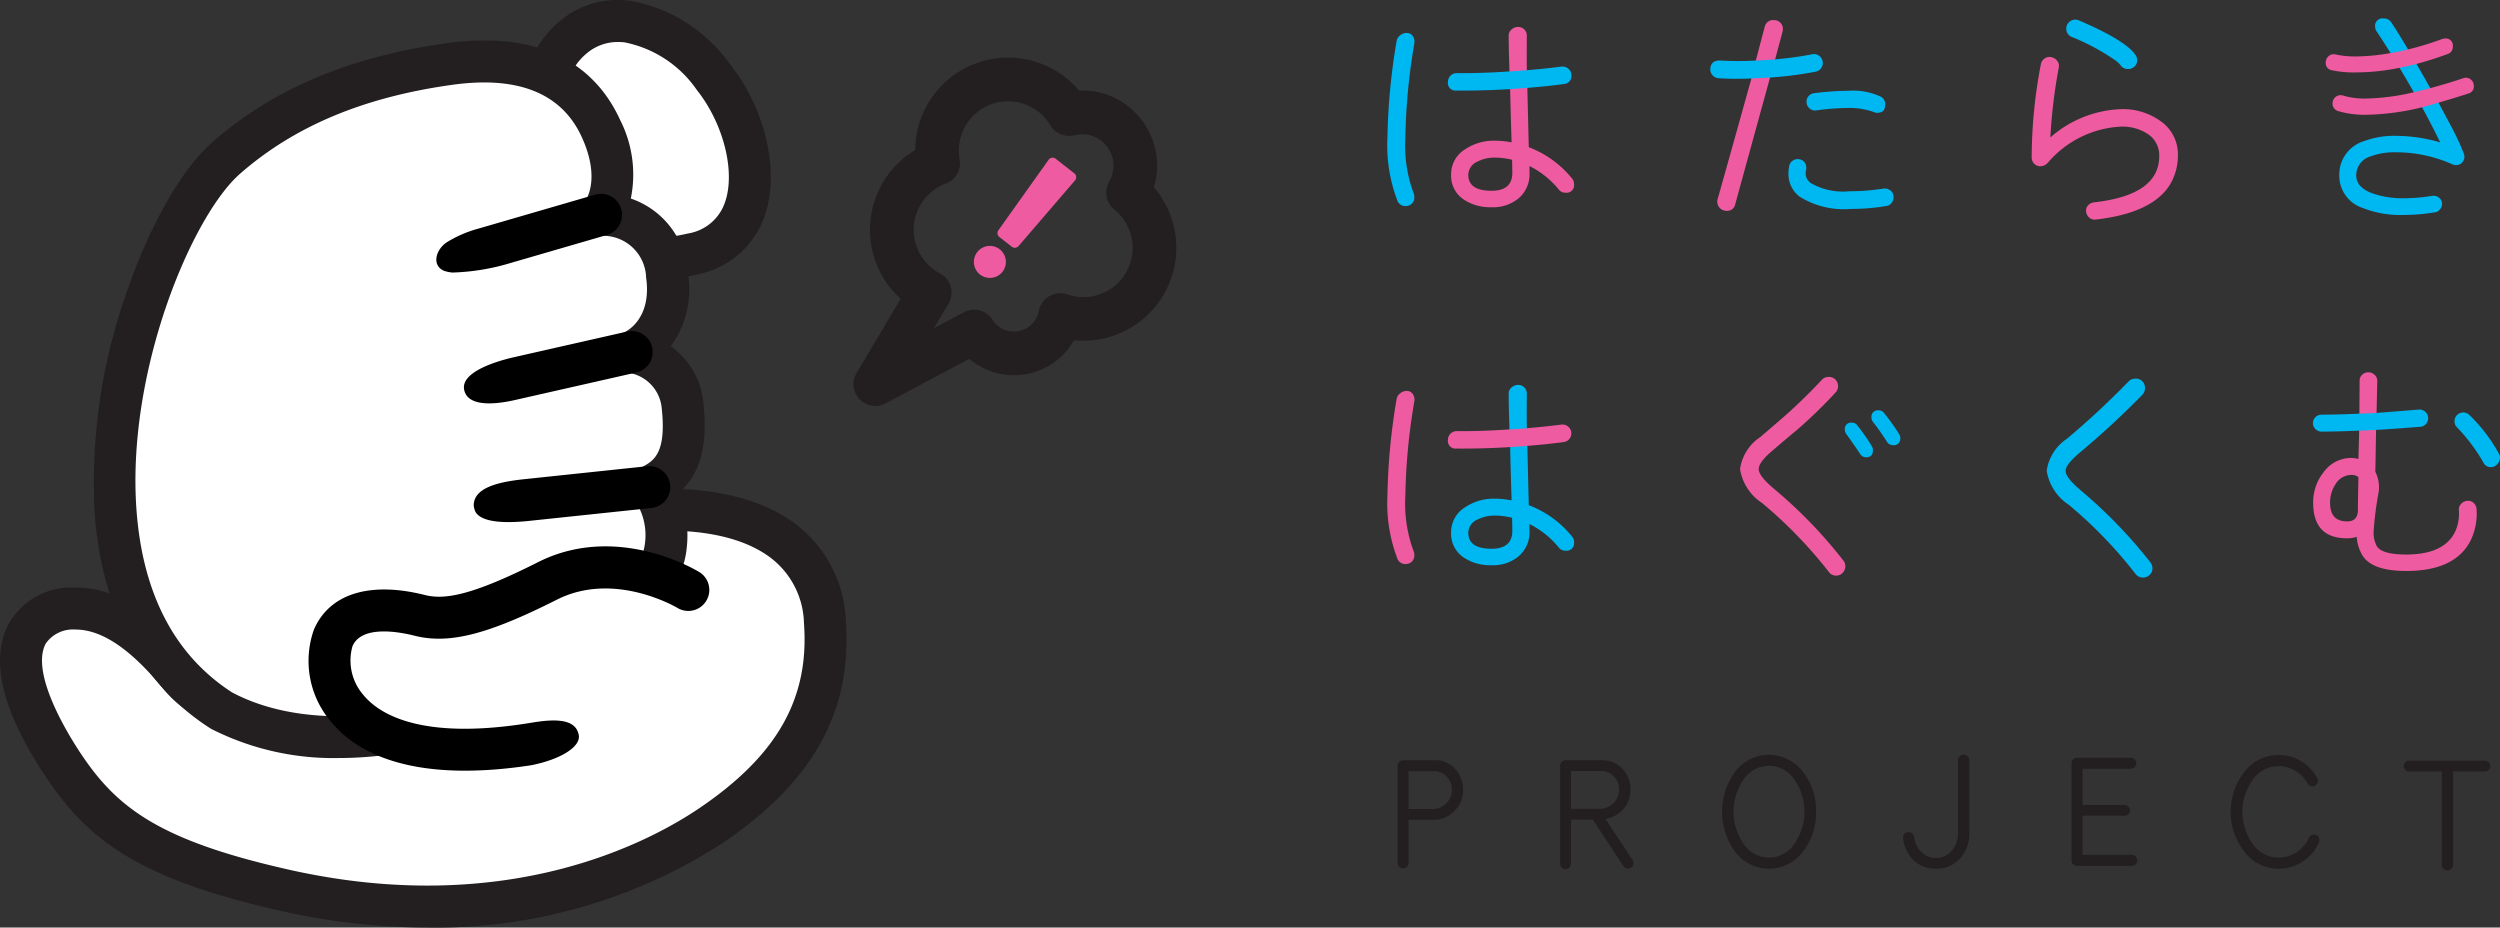<svg xmlns="http://www.w3.org/2000/svg" viewBox="0 0 164.753 61.127"><rect x="0" y="0" width="164.753" height="61.127" fill="#333333" stroke="none"/><defs><style>.cls-1{isolation:isolate;}.cls-2,.cls-7{fill:#ee5ba0;}.cls-3{fill:#231f20;}.cls-4{fill:#fff;}.cls-5,.cls-6{fill:#00b8f1;}.cls-5,.cls-7{mix-blend-mode:multiply;}</style></defs><title>アセット 13</title><g class="cls-1"><g id="レイヤー_2" data-name="レイヤー 2"><g id="レイヤー_1-2" data-name="レイヤー 1"><path class="cls-2" d="M65.885,16.43a1.055,1.055,0,1,0,.18,1.481A1.056,1.056,0,0,0,65.885,16.43Z"/><path class="cls-2" d="M65.859,15.618l.821.643a.322.322,0,0,0,.443-.044l3.722-4.329a.322.322,0,0,0-.046-.464l-1.232-.965a.322.322,0,0,0-.461.067l-3.311,4.65A.322.322,0,0,0,65.859,15.618Z"/><path class="cls-3" d="M57.69,26.754a1.439,1.439,0,0,1-1.238-2.174l2.902-4.891a6.125,6.125,0,0,1,.958-9.802,6.125,6.125,0,0,1,10.806-3.914,4.855,4.855,0,0,1,3.28,1.073,4.98,4.98,0,0,1,1.651,5.303,6.123,6.123,0,0,1-5.273,10.074,4.5,4.5,0,0,1-.401.595,4.549,4.549,0,0,1-6.386.723c-.038-.03-.075-.061-.112-.092l-5.513,2.935A1.438,1.438,0,0,1,57.69,26.754ZM64.197,20.41a1.438,1.438,0,0,1,1.218.671,1.647,1.647,0,0,0,.368.41,1.669,1.669,0,0,0,2.341-.265,1.644,1.644,0,0,0,.333-.729,1.439,1.439,0,0,1,1.883-1.096,3.245,3.245,0,0,0,3.097-5.592,1.439,1.439,0,0,1-.337-1.846,2.081,2.081,0,0,0-.496-2.665A2.057,2.057,0,0,0,70.806,8.913a1.439,1.439,0,0,1-1.585-.658,3.245,3.245,0,0,0-5.979,2.242,1.439,1.439,0,0,1-.917,1.604,3.247,3.247,0,0,0-.384,5.912,1.439,1.439,0,0,1,.564,2.006l-.955,1.609L63.522,20.579A1.434,1.434,0,0,1,64.197,20.41Z"/><path class="cls-4" d="M38.157,11.063c-2.763-3.642-2.723-6.698-.329-8.648s6.144-1.17,9.187,2.664,3.815,10.478-1.35,11.653C41.9,17.588,41.9,15.997,38.157,11.063Z"/><path class="cls-3" d="M44.052,18.326c-2.437.001-3.488-1.5-5.145-3.864-.519-.74-1.107-1.579-1.853-2.563h0c-3.124-4.117-3.162-8.064-.101-10.557a5.952,5.952,0,0,1,4.509-1.302,10.253,10.253,0,0,1,6.635,4.179c2.373,2.99,3.315,7.112,2.292,10.023a5.872,5.872,0,0,1-4.418,3.839A8.711,8.711,0,0,1,44.052,18.326ZM40.742,2.768a3.148,3.148,0,0,0-2.041.72c-2.327,1.895-.981,4.711.558,6.739h0c.778,1.025,1.408,1.925,1.915,2.647,1.974,2.816,2.093,2.983,4.184,2.509a3.077,3.077,0,0,0,2.421-2.058c.702-1.998-.092-5.173-1.849-7.385a7.576,7.576,0,0,0-4.767-3.148A3.942,3.942,0,0,0,40.742,2.768Z"/><path class="cls-4" d="M24.198,44.447c-5.581.415-9.161,3.958-12.41.018-2.635-3.195-4.795-4.339-6.767-4.359C1.912,40.073-.881,42.847,4.174,50.428c2.562,3.842,5.593,6.214,14.561,8.233,13.789,3.104,23.595-1.183,28.141-4.265,5.163-3.5,7.92-7.565,7.485-13.427-.645-8.692-12.093-8.26-18.805-5.935C31.49,36.442,24.198,44.447,24.198,44.447Z"/><path class="cls-3" d="M28.163,61.127a44.19,44.19,0,0,1-9.732-1.116C9.004,57.888,5.743,55.275,3.023,51.196.125,46.85-.694,43.449.586,41.085a4.75,4.75,0,0,1,4.376-2.364c.024,0,.048 0.0.073 0,2.622.027,5.107,1.573,7.82,4.862,1.515,1.838,2.837,1.535,5.946.609a26.052,26.052,0,0,1,4.74-1.076c1.661-1.784,7.684-8.048,11.562-9.391,5.259-1.821,12.513-2.381,16.86.479a8.393,8.393,0,0,1,3.778,6.661c.443,5.97-2.127,10.633-8.088,14.675A34.853,34.853,0,0,1,28.163,61.127ZM4.971,41.489a2.181,2.181,0,0,0-1.952.915c-1.054,1.944,1.499,6.046,2.306,7.257,2.374,3.561,5.147,5.722,13.714,7.651C33.317,60.526,42.72,55.542,46.1,53.251c5.127-3.476,7.249-7.232,6.882-12.179A5.58,5.58,0,0,0,50.443,36.517c-3.542-2.328-9.965-1.723-14.434-.176-3.059,1.059-8.825,6.883-10.789,9.037a1.385,1.385,0,0,1-.92.448,21.775,21.775,0,0,0-4.709,1.018c-3.013.898-6.128,1.827-8.871-1.5-2.125-2.577-3.994-3.838-5.714-3.856C4.995,41.489,4.983,41.489,4.971,41.489Zm19.227,2.958h0Z"/><path class="cls-4" d="M14.899,10.418C19.501,6.379,24.967,4.865,29.614,4.219s8.295.524,9.994,4.258.001,5.68.001,5.68a4.25,4.25,0,0,1,4.342,3.943c.556,3.952-2.323,5.099-2.323,5.099a4.007,4.007,0,0,1,3.357,3.549c.453,4.195-1.295,4.835-2.199,5.351,1.167.716,2.523,6.073-2.064,7.617-4.868,7.365-18.085,11.419-26.125,7.111C1.722,38.586,9.352,15.286,14.899,10.418Z"/><path class="cls-3" d="M22.334,49.955a17.789,17.789,0,0,1-8.391-1.908q-.047-.025-.092-.054c-4.498-2.88-7.13-7.763-7.61-14.122A37.575,37.575,0,0,1,8.345,19.266c1.519-4.425,3.628-8.122,5.641-9.888h0c3.993-3.504,9.042-5.64,15.437-6.529,7.11-.988,10.147,2.204,11.444,5.056a7.932,7.932,0,0,1,.705,5.179,5.568,5.568,0,0,1,3.749,4.823,6.433,6.433,0,0,1-1.111,4.917,5.189,5.189,0,0,1,2.151,3.777c.353,3.272-.495,4.899-1.634,5.874a7.177,7.177,0,0,1,.533,3.596,5.665,5.665,0,0,1-3.643,4.788C37.651,46.488,29.62,49.954,22.334,49.955Zm-7.037-4.322c7.156,3.792,19.611.37,24.27-6.679a1.383,1.383,0,0,1,.713-.548,2.98,2.98,0,0,0,2.152-2.201,4.105,4.105,0,0,0-.429-2.963,1.384,1.384,0,0,1,.096-2.343c.067-.038.138-.078.213-.118.759-.415,1.62-.885,1.296-3.883a2.598,2.598,0,0,0-2.18-2.329,1.394,1.394,0,0,1-1.168-1.214,1.379,1.379,0,0,1,.855-1.441c.172-.076,1.848-.896,1.465-3.621a2.839,2.839,0,0,0-2.917-2.753,1.397,1.397,0,0,1-1.298-.792,1.382,1.382,0,0,1,.201-1.5c.021-.029,1.051-1.407-.218-4.197-1.319-2.902-4.195-4.067-8.544-3.461C23.962,6.402,19.385,8.321,15.811,11.458h0c-3.17,2.782-7.503,13.057-6.812,22.205C9.417,39.177,11.535,43.204,15.297,45.633Zm26.764-12.355.001 0Z"/><path class="cls-4" d="M45.381,38.892s-4.723-2.92-9.298-.611-6.673,2.713-8.426,2.271-4.726-.791-5.701,1.493.234,9.644,14.829,6.663"/><path d="M46.109,37.715c-.22-.136-5.443-3.296-10.649-.669-4.438,2.24-6.194,2.484-7.465,2.165-3.636-.916-6.3-.08-7.311,2.292a6.165,6.165,0,0,0,1.114,6.04c1.321,1.618,3.883,3.247,8.849,3.246a26.917,26.917,0,0,0,2.835-.16q.091-.013.201-.022c.43-.049.877-.109,1.335-.179,1.862-.369,3.272-1.191,3.123-1.996a1.387,1.387,0,0,0-.078-.249c-.006-.013-.011-.027-.017-.039-.014-.031-.032-.058-.048-.088-.389-.632-1.437-.687-2.927-.436l-0-.001c-7.34,1.224-10.116-.584-11.13-1.827a3.455,3.455,0,0,1-.712-3.204c.6-1.405,3.06-.954,4.09-.694,2.274.573,4.818-.072,9.387-2.378,3.794-1.915,7.886.515,7.951.554a1.384,1.384,0,0,0,1.452-2.356Z"/><path d="M42.977,22.894a1.381,1.381,0,0,0-1.655-1.043l-7.424,1.683c-1.477.335-3.55,1.062-3.307,2.168.243,1.106,1.984.969,3.309.668h0l8.034-1.821A1.383,1.383,0,0,0,42.977,22.894Z"/><path d="M40.937,13.771a1.384,1.384,0,0,0-1.715-.942l-7.756,2.255-0,0a7.795,7.795,0,0,0-2.04.894c-.745.516-.978,1.55-.132,1.881a3.04,3.04,0,0,0,.438.095c.029.002.055.006.085.008a14.705,14.705,0,0,0,3.836-.632L39.995,15.486A1.384,1.384,0,0,0,40.937,13.771Z"/><path d="M44.162,31.955a1.378,1.378,0,0,0-1.521-1.23l-8.128.858c-1.853.196-3.303.618-3.293,1.739a1.371,1.371,0,0,0,.118.42c.432.714,2.012.746,3.539.585l8.054-.85A1.383,1.383,0,0,0,44.162,31.955Z"/><path class="cls-3" d="M96.419,52.063a1.895,1.895,0,0,1-.615,1.427,1.821,1.821,0,0,1-1.289.536H92.829v2.836a.356.356,0,0,1-.357.357.359.359,0,0,1-.258-.104.335.335,0,0,1-.109-.252V50.457a.335.335,0,0,1,.109-.253A.361.361,0,0,1,92.472,50.1H94.604a1.709,1.709,0,0,1,1.259.545A1.964,1.964,0,0,1,96.419,52.063Zm-.734,0a1.235,1.235,0,0,0-.342-.873,1.103,1.103,0,0,0-.838-.367H92.829v2.489h1.616a1.181,1.181,0,0,0,.868-.377A1.204,1.204,0,0,0,95.685,52.063Z"/><path class="cls-3" d="M107.595,56.684a.352.352,0,0,1,.059.199.355.355,0,0,1-.357.357.351.351,0,0,1-.307-.158l-2.023-3.065h-1.438v2.906a.357.357,0,1,1-.714,0V50.457a.355.355,0,0,1,.357-.357h2.449a1.728,1.728,0,0,1,1.24.506,1.905,1.905,0,0,1,.585,1.447,1.845,1.845,0,0,1-.496,1.3,2.099,2.099,0,0,1-1.15.624Zm-.893-4.631a1.254,1.254,0,0,0-.332-.878,1.101,1.101,0,0,0-.848-.362h-1.993v2.489h1.924a1.289,1.289,0,0,0,1.25-1.25Z"/><path class="cls-3" d="M119.674,53.491a4.067,4.067,0,0,1-.893,2.678,2.782,2.782,0,0,1-4.433-.04,4.461,4.461,0,0,1,.02-5.301,2.791,2.791,0,0,1,4.408-.014A4.026,4.026,0,0,1,119.674,53.491Zm-.764,0a3.546,3.546,0,0,0-.595-2.013,2.003,2.003,0,0,0-1.735-1.012,2.027,2.027,0,0,0-1.745,1.012,3.703,3.703,0,0,0,0,4.026,2.027,2.027,0,0,0,1.745,1.012,2.003,2.003,0,0,0,1.735-1.012A3.547,3.547,0,0,0,118.91,53.491Z"/><path class="cls-3" d="M129.779,54.939a2.343,2.343,0,0,1-.615,1.636,2.039,2.039,0,0,1-1.577.674,2.068,2.068,0,0,1-1.498-.575,2.415,2.415,0,0,1-.674-1.428.342.342,0,0,1,.074-.268.362.362,0,0,1,.243-.139.355.355,0,0,1,.268.07.343.343,0,0,1,.139.238,1.674,1.674,0,0,0,.476.992,1.333,1.333,0,0,0,.982.396,1.304,1.304,0,0,0,1.041-.496,1.644,1.644,0,0,0,.397-1.1V50.09a.329.329,0,0,1,.114-.252.376.376,0,0,1,.263-.104.359.359,0,0,1,.258.104.335.335,0,0,1,.109.252Z"/><path class="cls-3" d="M140.846,56.704a.355.355,0,0,1-.357.357h-3.62a.355.355,0,0,1-.357-.357V50.298a.356.356,0,0,1,.357-.357H140.42a.359.359,0,0,1,.258.104.335.335,0,0,1,.109.252.373.373,0,0,1-.367.367h-3.173v2.38h2.757a.359.359,0,0,1,.258.104.347.347,0,0,1,0,.506.362.362,0,0,1-.258.104h-2.757v2.578h3.243a.337.337,0,0,1,.253.109A.363.363,0,0,1,140.846,56.704Z"/><path class="cls-3" d="M152.816,55.534a2.897,2.897,0,0,1-2.648,1.716,2.817,2.817,0,0,1-2.321-1.2,4.274,4.274,0,0,1,0-5.097,2.814,2.814,0,0,1,2.321-1.2,2.882,2.882,0,0,1,2.529,1.507.335.335,0,0,1,.059.189.37.37,0,0,1-.109.263.346.346,0,0,1-.258.113.342.342,0,0,1-.307-.178,2.196,2.196,0,0,0-1.914-1.16,2.09,2.09,0,0,0-1.775.992,3.635,3.635,0,0,0,0,4.046,2.091,2.091,0,0,0,1.775.992,2.2,2.2,0,0,0,2.003-1.329.355.355,0,0,1,.327-.188.345.345,0,0,1,.253.104.358.358,0,0,1,.104.263A.375.375,0,0,1,152.816,55.534Z"/><path class="cls-3" d="M164.111,50.487a.356.356,0,0,1-.357.357h-2.092v6.139a.366.366,0,0,1-.109.268.354.354,0,0,1-.258.109.372.372,0,0,1-.377-.376v-6.139h-2.152a.357.357,0,1,1,0-.714h4.988a.355.355,0,0,1,.357.357Z"/><path class="cls-2" d="M99.472,4.708q0-.239-.032-1.18-.016-.702-.016-1.196a.506.506,0,0,1,.192-.391.637.637,0,0,1,.431-.167.572.572,0,0,1,.574.574q-.016,1.483,0,2.281l.032,1.164.095,3.908a6.725,6.725,0,0,1,2.871,2.089.555.555,0,0,1,.112.351.493.493,0,0,1-.558.558.531.531,0,0,1-.447-.207,5.833,5.833,0,0,0-1.93-1.547v.447a2.071,2.071,0,0,1-.734,1.691,2.625,2.625,0,0,1-1.77.574,3.135,3.135,0,0,1-1.834-.51,1.877,1.877,0,0,1-.829-1.643,1.917,1.917,0,0,1,.941-1.675,3.373,3.373,0,0,1,1.93-.558A6.222,6.222,0,0,1,99.616,9.381q-.064-1.962-.096-3.509Zm.192,6.683q0-.271-.016-.861a4.845,4.845,0,0,0-1.148-.143,2.401,2.401,0,0,0-1.116.255.972.972,0,0,0-.622.877q0,1.053,1.531,1.053Q99.663,12.571,99.664,11.391Z"/><path class="cls-2" d="M115.709,3.99l.59-2.233a.564.564,0,0,1,.622-.431.572.572,0,0,1,.574.574.836.836,0,0,1-.016.159l-.495,1.85-.335,1.196-2.297,8.358a.533.533,0,0,1-.574.431.599.599,0,0,1-.606-.606.736.736,0,0,1,.016-.143q.781-2.759,2.233-7.975Z"/><path class="cls-5" d="M115.422,5.171a19.893,19.893,0,0,1-2.169-.016.557.557,0,0,1-.398-.199.563.563,0,0,1-.144-.423q.047-.59.702-.542a20.515,20.515,0,0,0,2.297,0c.231-.013.922-.041,1.276-.08a22.525,22.525,0,0,0,2.44-.335.557.557,0,0,1,.438.088.573.573,0,0,1,.247.375.556.556,0,0,1-.088.439.571.571,0,0,1-.375.247,23.909,23.909,0,0,1-2.998.383C116.271,5.128,115.75,5.158,115.422,5.171Z"/><path class="cls-6" d="M124.784,12.906a.612.612,0,0,1-.104.439.516.516,0,0,1-.375.231,13.853,13.853,0,0,1-2.313.192,5.522,5.522,0,0,1-3.381-.798,1.874,1.874,0,0,1-.75-1.547,2.422,2.422,0,0,1,.048-.478.544.544,0,0,1,.247-.367.575.575,0,0,1,.438-.08.518.518,0,0,1,.359.247.597.597,0,0,1,.072.439.985.985,0,0,0-.032.239.802.802,0,0,0,.335.638,4.228,4.228,0,0,0,2.552.542,13.749,13.749,0,0,0,2.233-.175.614.614,0,0,1,.439.103A.519.519,0,0,1,124.784,12.906Z"/><path class="cls-6" d="M124.194,7.164q-.096.271-.495.271a.348.348,0,0,1-.112-.016,4.856,4.856,0,0,0-1.866-.303,16.027,16.027,0,0,0-2.026.159.543.543,0,0,1-.423-.112.56.56,0,0,1-.215-.383.542.542,0,0,1,.112-.423.562.562,0,0,1,.383-.215,18.407,18.407,0,0,1,2.249-.159,4.322,4.322,0,0,1,2.169.399.571.571,0,0,1,.271.51A.854.854,0,0,1,124.194,7.164Z"/><path class="cls-2" d="M143.524,10.306a3.672,3.672,0,0,1-.574,1.946q-1.196,1.802-4.833,2.217a.528.528,0,0,1-.423-.12.591.591,0,0,1-.215-.391.505.505,0,0,1,.12-.415.605.605,0,0,1,.391-.207q4.306-.478,4.306-3.046a1.683,1.683,0,0,0-.814-1.499,3.066,3.066,0,0,0-1.706-.447,6.784,6.784,0,0,0-4.817,2.376.702.702,0,0,1-.494.239.572.572,0,0,1-.574-.574,32.632,32.632,0,0,1,.606-6.157.574.574,0,0,1,.247-.375.558.558,0,0,1,.438-.088.634.634,0,0,1,.391.247.526.526,0,0,1,.104.438,35.722,35.722,0,0,0-.558,4.609,7.44,7.44,0,0,1,4.689-1.866,4.23,4.23,0,0,1,2.567.782A2.656,2.656,0,0,1,143.524,10.306Z"/><path class="cls-6" d="M140.749,3.655a.56.56,0,0,1,.096.319.542.542,0,0,1-.175.407.601.601,0,0,1-.431.167.566.566,0,0,1-.495-.255,1.961,1.961,0,0,0-.463-.399,14.54,14.54,0,0,0-2.727-1.451.565.565,0,0,1-.383-.558.566.566,0,0,1,.175-.415.587.587,0,0,1,.431-.176.561.561,0,0,1,.223.048Q140.159,2.699,140.749,3.655Z"/><path class="cls-6" d="M159.075,6.08q-.447-.781-.941-1.611l-.59-.973q-.351-.558-.925-1.435a.538.538,0,0,1-.096-.303.486.486,0,0,1,.558-.542.552.552,0,0,1,.494.239q.462.686,1.116,1.802l.558.957q.255.431.909,1.595l.543.957q.845,1.579.877,1.643a16.048,16.048,0,0,1,.781,1.691.561.561,0,0,1,.048.223.54.54,0,0,1-.159.399.522.522,0,0,1-.383.16.602.602,0,0,1-.239-.048,9.093,9.093,0,0,0-3.748-.798,4.438,4.438,0,0,0-1.659.271,1.297,1.297,0,0,0-.941,1.244q0,.861,1.228,1.244a6.042,6.042,0,0,0,1.882.271,11.913,11.913,0,0,0,1.898-.159.579.579,0,0,1,.415.096.49.49,0,0,1,.223.351.558.558,0,0,1-.104.415.515.515,0,0,1-.359.223,12.998,12.998,0,0,1-2.073.175,6.776,6.776,0,0,1-2.727-.478,2.23,2.23,0,0,1-1.499-2.137,2.292,2.292,0,0,1,1.627-2.249,5.67,5.67,0,0,1,2.105-.351,10.551,10.551,0,0,1,2.919.431q-.51-1.052-1.196-2.313Z"/><path class="cls-2" d="M93.204,26.465a40.377,40.377,0,0,0-.59,6.204,9.043,9.043,0,0,0,.526,3.604.637.637,0,0,1,.064.287.548.548,0,0,1-.51.606.559.559,0,0,1-.622-.399,10.204,10.204,0,0,1-.638-4.099,41.672,41.672,0,0,1,.606-6.38.582.582,0,0,1,.232-.367.666.666,0,0,1,.423-.159.468.468,0,0,1,.415.215A.644.644,0,0,1,93.204,26.465Z"/><path class="cls-6" d="M99.472,28.299q0-.239-.032-1.18-.016-.702-.016-1.196a.506.506,0,0,1,.192-.391.637.637,0,0,1,.431-.167.572.572,0,0,1,.574.574q-.016,1.483,0,2.281l.032,1.164.095,3.908a6.726,6.726,0,0,1,2.871,2.089.555.555,0,0,1,.112.351.493.493,0,0,1-.558.558.531.531,0,0,1-.447-.207,5.833,5.833,0,0,0-1.93-1.547v.447a2.071,2.071,0,0,1-.734,1.691,2.625,2.625,0,0,1-1.77.574,3.134,3.134,0,0,1-1.834-.51,1.877,1.877,0,0,1-.829-1.643,1.917,1.917,0,0,1,.941-1.675,3.373,3.373,0,0,1,1.93-.558,6.223,6.223,0,0,1,1.117.112q-.064-1.962-.096-3.509Zm.192,6.683q0-.271-.016-.861a4.846,4.846,0,0,0-1.148-.143,2.401,2.401,0,0,0-1.116.255.972.972,0,0,0-.622.877q0,1.053,1.531,1.053Q99.663,36.163,99.664,34.982Z"/><path class="cls-2" d="M121.482,36.944a.571.571,0,0,1,.128.367.613.613,0,0,1-.176.439.573.573,0,0,1-.431.183.561.561,0,0,1-.478-.239,29.84,29.84,0,0,0-4.402-4.546,3.275,3.275,0,0,1-1.452-2.233,3.037,3.037,0,0,1,1.324-2.105q1.675-1.436,1.722-1.483,1.244-1.116,2.345-2.297a.597.597,0,0,1,.463-.191.599.599,0,0,1,.606.606.596.596,0,0,1-.159.415,32.421,32.421,0,0,1-2.44,2.377q-.877.734-1.755,1.483-.877.75-.877,1.196,0,.447,1.021,1.308A30.613,30.613,0,0,1,121.482,36.944Z"/><path class="cls-6" d="M123.364,29.416a.507.507,0,0,1,.064.255q0,.463-.446.463a.45.45,0,0,1-.399-.223q-.367-.558-.909-1.308a.467.467,0,0,1-.096-.287.409.409,0,0,1,.463-.463.44.44,0,0,1,.367.191A13.452,13.452,0,0,1,123.364,29.416Z"/><path class="cls-6" d="M125.151,28.603a.429.429,0,0,1,.08.255.423.423,0,0,1-.478.479.45.45,0,0,1-.399-.223q-.447-.702-.909-1.292a.444.444,0,0,1-.112-.303.423.423,0,0,1,.479-.478.438.438,0,0,1,.351.176A14.272,14.272,0,0,1,125.151,28.603Z"/><path class="cls-6" d="M141.722,37.072a.637.637,0,0,1,.127.383.573.573,0,0,1-.183.431.613.613,0,0,1-.438.175.605.605,0,0,1-.495-.239,29.296,29.296,0,0,0-4.386-4.546,3.315,3.315,0,0,1-1.467-2.249,3.037,3.037,0,0,1,1.324-2.105,54.646,54.646,0,0,0,4.067-3.78.631.631,0,0,1,.463-.192.6.6,0,0,1,.622.622.617.617,0,0,1-.159.431,56.158,56.158,0,0,1-4.179,3.86q-.893.765-.893,1.164,0,.447,1.021,1.308A31.822,31.822,0,0,1,141.722,37.072Z"/><path class="cls-2" d="M155.486,27.263l.016-2.185a.51.51,0,0,1,.167-.383.569.569,0,0,1,.407-.16.58.58,0,0,1,.414.168.524.524,0,0,1,.176.391l-.048,2.121-.032,1.116-.048,2.759a2.267,2.267,0,0,1,.192,1.483,21.534,21.534,0,0,0-.303,2.424,1.812,1.812,0,0,0,.224,1.021q.366.526,1.914.526,2.456,0,3.206-1.452a2.856,2.856,0,0,0,.271-1.483.53.53,0,0,1,.152-.407.587.587,0,0,1,.407-.199.54.54,0,0,1,.415.143.574.574,0,0,1,.192.399,4.051,4.051,0,0,1-.399,2.089q-1.021,1.994-4.243,1.994-2.201,0-2.855-.989a2.668,2.668,0,0,1-.399-1.26,2.104,2.104,0,0,1-.638.096q-2.233,0-2.233-2.345a3.174,3.174,0,0,1,.686-2.009,2.24,2.24,0,0,1,1.834-.941,2.082,2.082,0,0,1,.463.064l.048-1.866Zm-.064,4.179a.707.707,0,0,0-.463-.144,1.23,1.23,0,0,0-1.053.622,2.185,2.185,0,0,0-.351,1.212q0,1.228,1.117,1.228.718,0,.717-.75Q155.39,33.117,155.422,31.442Z"/><path class="cls-6" d="M164.689,29.91a.477.477,0,0,1,.064.239.627.627,0,0,1-.183.447.57.57,0,0,1-.423.191.543.543,0,0,1-.495-.319A11.613,11.613,0,0,0,161.914,28.156a.541.541,0,0,1-.159-.399.572.572,0,0,1,.574-.574.541.541,0,0,1,.399.16A10.662,10.662,0,0,1,164.689,29.91Z"/><path class="cls-5" d="M99.52,5.872q-1.834.112-3.541.096a.5.5,0,0,1-.558-.574.572.572,0,0,1,.574-.574q1.563.016,3.477-.112l1.148-.08q1.467-.127,2.265-.239a.594.594,0,0,1,.463.136.521.521,0,0,1,.207.423.523.523,0,0,1-.495.59q-.893.128-2.408.255Z"/><path class="cls-7" d="M158.134,4.469a14.592,14.592,0,0,1-2.855.303,6.986,6.986,0,0,1-1.611-.143.474.474,0,0,1-.399-.51.529.529,0,0,1,.199-.423.486.486,0,0,1,.454-.104,6.306,6.306,0,0,0,1.356.128A13.504,13.504,0,0,0,157.544,3.496c.315-.049.726-.132,1.148-.239a19.83,19.83,0,0,0,2.249-.686.607.607,0,0,1,.192-.032.458.458,0,0,1,.51.526.484.484,0,0,1-.335.494q-1.037.383-2.057.654C158.91,4.296,158.506,4.399,158.134,4.469Z"/><path class="cls-7" d="M159.617,7.069A16.249,16.249,0,0,1,155.933,7.563a6.09,6.09,0,0,1-1.834-.239.51.51,0,0,1-.383-.526.535.535,0,0,1,.717-.494,4.943,4.943,0,0,0,1.499.191,14.923,14.923,0,0,0,3.142-.415c.352-.087.825-.2,1.084-.271q1.181-.319,2.169-.654a.469.469,0,0,1,.175-.032.496.496,0,0,1,.375.159.537.537,0,0,1,.152.383.47.47,0,0,1-.351.494q-.925.303-1.978.606C160.373,6.862,159.934,6.996,159.617,7.069Z"/><path class="cls-6" d="M93.204,2.874a40.377,40.377,0,0,0-.59,6.204,9.043,9.043,0,0,0,.526,3.604.637.637,0,0,1,.064.287.548.548,0,0,1-.51.606.559.559,0,0,1-.622-.399A10.204,10.204,0,0,1,91.434,9.078a41.672,41.672,0,0,1,.606-6.38.582.582,0,0,1,.232-.367.666.666,0,0,1,.423-.159.468.468,0,0,1,.415.215A.644.644,0,0,1,93.204,2.874Z"/><path class="cls-7" d="M99.52,29.464q-1.834.112-3.541.096a.5.5,0,0,1-.558-.574.572.572,0,0,1,.574-.574q1.563.016,3.477-.112c.471-.02.916-.059,1.148-.08q1.467-.127,2.265-.239a.594.594,0,0,1,.463.136.576.576,0,0,1-.287,1.013q-.893.128-2.408.255C100.349,29.407,99.78,29.448,99.52,29.464Z"/><path class="cls-5" d="M155.47,28.379q-1.451.064-2.472.064a.554.554,0,0,1-.407-.168.54.54,0,0,1,0-.782.554.554,0,0,1,.407-.167q1.068,0,2.488-.064c.26-.004.89-.028,1.133-.048l2.791-.223a.559.559,0,0,1,.407.136.535.535,0,0,1,.199.391.556.556,0,0,1-.136.415.528.528,0,0,1-.375.191q-1.787.144-2.919.207C156.236,28.356,155.685,28.37,155.47,28.379Z"/></g></g></g></svg>